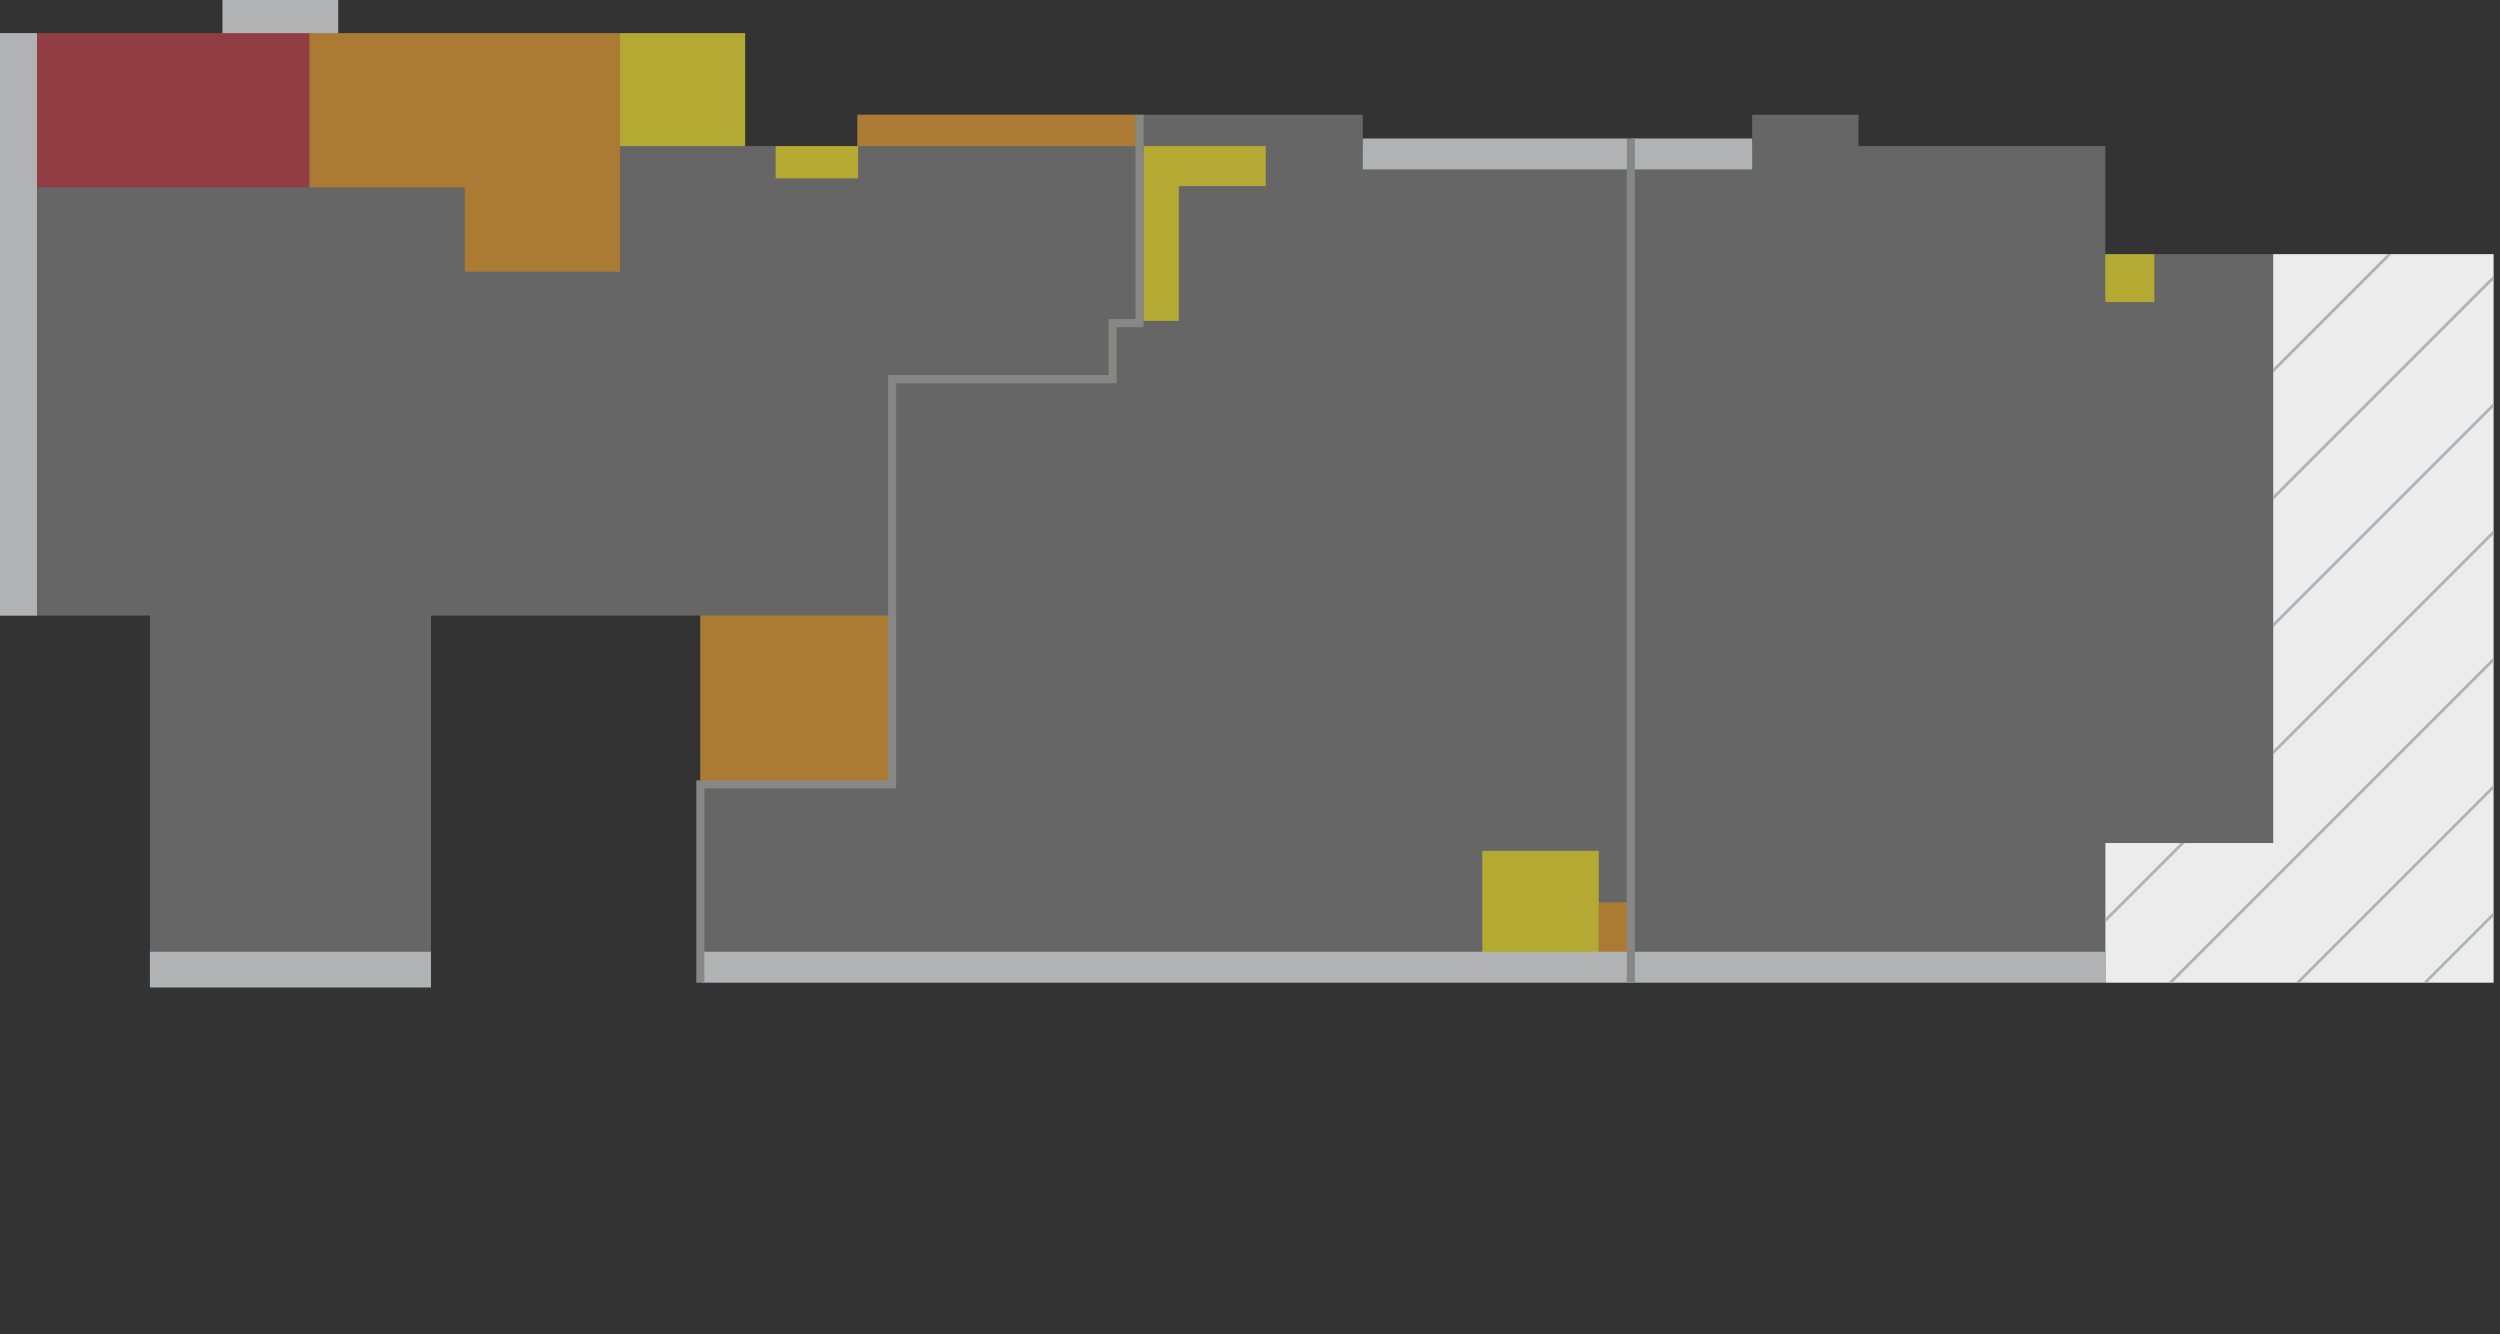 <svg xmlns="http://www.w3.org/2000/svg" xmlns:xlink="http://www.w3.org/1999/xlink" viewBox="0 0 929.63 496.16"><rect x="0" y="0" width="929.63" height="496.16" fill="#333333" stroke="none"/><defs><style>.cls-1,.cls-5{fill:#ececed;}.cls-2,.cls-8{fill:#b1b2b3;}.cls-2{opacity:0.4;}.cls-3{fill:#ffed00;}.cls-3,.cls-6,.cls-7{opacity:0.5;}.cls-4{clip-path:url(#clip-path);}.cls-5{stroke:#b1b2b3;stroke-width:1.07px;}.cls-5,.cls-9{stroke-miterlimit:10;}.cls-6{fill:#be1421;}.cls-7{fill:#f39100;}.cls-9{fill:none;stroke:#878786;stroke-width:3px;}</style><clipPath id="clip-path" transform="translate(-178.25 -224)"><polygon class="cls-1" points="1023.54 318.5 1023.54 537.48 961.12 537.48 961.12 589.42 1105.5 589.42 1105.5 318.5 1023.54 318.5"/></clipPath></defs><title>the_grundriss</title><g id="hall"><polygon class="cls-2" points="423.06 54.33 423.06 42.67 318.82 42.67 318.82 54.33 277.09 54.33 277.09 12.33 230.56 12.33 160.25 12.33 154.7 12.33 125.75 12.33 125.75 0 82.75 0 82.75 12.33 59.4 12.33 55.75 12.33 22.16 12.33 13.75 12.33 0 12.33 0 228.9 13.75 228.9 22.16 228.9 55.75 228.9 55.75 365.42 160.25 365.42 160.25 228.9 260.42 228.9 260.42 291.25 331.75 291.25 331.75 228.9 331.75 213.55 331.75 141 413.75 141 413.75 119.32 423.75 119.32 423.75 60.33 423.75 54.33 423.06 54.33"/><polygon class="cls-2" points="782.87 94.5 782.87 54.33 691.09 54.33 691.09 42.67 651.54 42.67 651.54 54.33 605.21 54.33 605.21 359.67 782.87 359.67 782.87 313.48 845.29 313.48 845.29 94.5 782.87 94.5"/><polygon class="cls-2" points="423.75 42.67 423.75 120.15 413.75 120.15 413.75 141 331.75 141 331.75 292.05 260.94 292.05 260.94 359.67 605.21 359.67 605.21 54.33 506.75 54.33 506.75 42.67 423.75 42.67"/><rect class="cls-3" x="230.56" y="12.33" width="46.52" height="42"/><rect class="cls-3" x="288.42" y="54.33" width="30.67" height="12"/><rect class="cls-3" x="551.2" y="316.37" width="43.3" height="43.3"/><polygon class="cls-3" points="470.67 54.33 425.23 54.33 425.23 60.33 425.23 69.22 425.23 119.32 438.37 119.32 438.37 69.22 470.67 69.22 470.67 54.33"/><rect class="cls-3" x="782.87" y="94.5" width="18.22" height="17.83"/><polygon class="cls-1" points="845.29 94.5 845.29 313.48 782.87 313.48 782.87 365.42 927.25 365.42 927.25 94.5 845.29 94.5"/><g class="cls-4"><line class="cls-5" x1="771.39" y1="164.36" x2="929.25" y2="6.5"/><line class="cls-5" x1="771.39" y1="211.71" x2="929.25" y2="53.85"/><line class="cls-5" x1="771.39" y1="259.05" x2="929.25" y2="101.19"/><line class="cls-5" x1="771.39" y1="306.4" x2="929.25" y2="148.54"/><line class="cls-5" x1="771.39" y1="353.74" x2="929.25" y2="195.88"/><line class="cls-5" x1="771.39" y1="401.09" x2="929.25" y2="243.23"/><line class="cls-5" x1="771.39" y1="448.43" x2="929.25" y2="290.57"/><line class="cls-5" x1="771.39" y1="495.78" x2="929.25" y2="337.92"/></g></g><g id="entsorgung"><rect class="cls-6" x="13.75" y="12.33" width="101.33" height="57.33"/></g><g id="technikräume"><polygon class="cls-7" points="115.09 12.33 115.09 69.67 172.82 69.67 172.82 101.06 230.56 101.06 230.56 69.67 230.56 63 230.56 12.33 115.09 12.33"/><rect class="cls-7" x="318.83" y="42.67" width="104.23" height="11.67"/><rect class="cls-7" x="260.42" y="228.9" width="71.33" height="62.34"/><rect class="cls-7" x="594.5" y="335.52" width="10.7" height="24.15"/></g><g id="ramps"><rect class="cls-8" y="12.33" width="13.75" height="216.57"/><rect class="cls-8" x="55.75" y="353.92" width="104.5" height="13.28"/><rect class="cls-8" x="82.75" width="43" height="12.33"/><rect class="cls-8" x="506.75" y="51.5" width="98.33" height="11.5"/><rect class="cls-8" x="260.94" y="353.92" width="345.48" height="11.5"/><rect class="cls-8" x="606.42" y="51.5" width="45.12" height="11.5"/><rect class="cls-8" x="606.42" y="353.92" width="176.45" height="11.5"/></g><g id="borders"><polyline class="cls-9" points="423.75 42.67 423.75 120.15 413.75 120.15 413.75 141 331.75 141 331.75 291.67 260.42 291.67 260.42 365.42"/><line class="cls-9" x1="606.42" y1="51.5" x2="606.42" y2="365.42"/></g></svg>